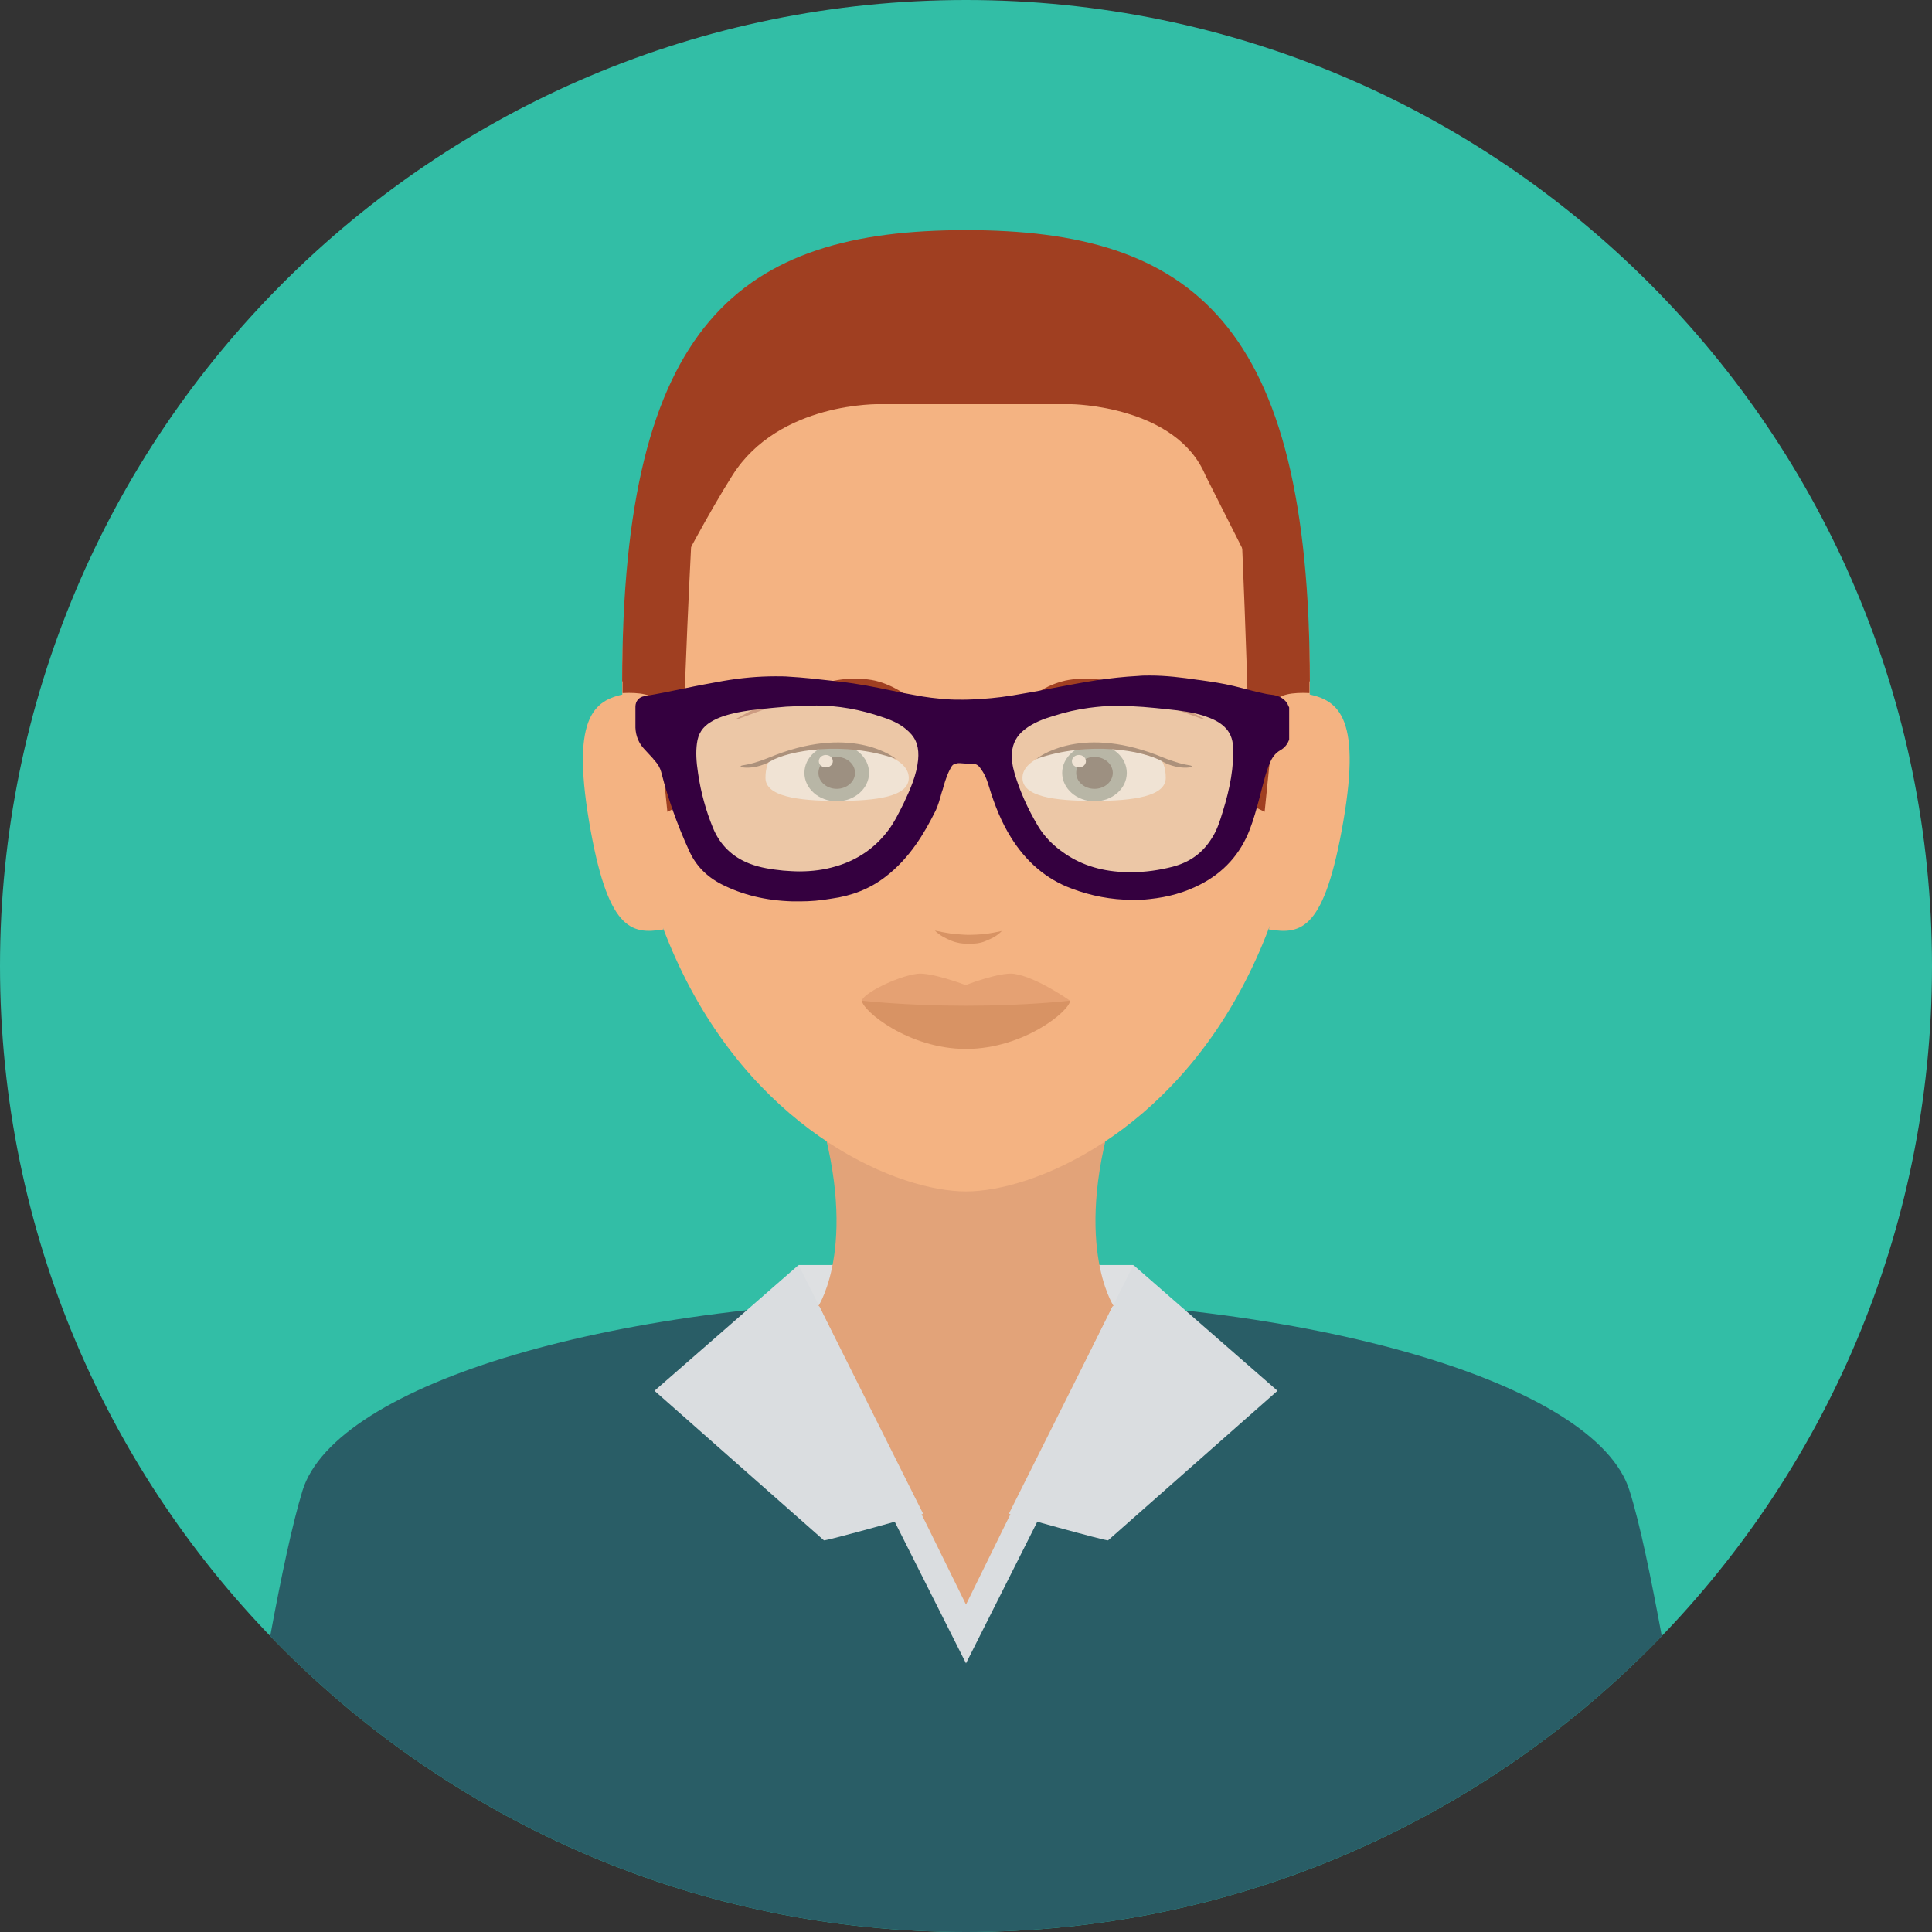 <?xml version="1.0" encoding="utf-8"?>
<!-- Generator: Adobe Illustrator 25.2.1, SVG Export Plug-In . SVG Version: 6.00 Build 0)  -->
<svg version="1.1" id="Layer_1" xmlns="http://www.w3.org/2000/svg" xmlns:xlink="http://www.w3.org/1999/xlink" x="0px" y="0px"
	 viewBox="0 0 496.2 496.2" style="enable-background:new 0 0 496.2 496.2;" xml:space="preserve">
<rect x="0" y="0" width="496.2" height="496.2" fill="#333333" stroke="none"/>
<style type="text/css">
	.st0{fill:#32BEA6;}
	.st1{fill:#295D66;}
	.st2{fill:#DADDE0;}
	.st3{fill:#DEE0E2;}
	.st4{fill:#E2A379;}
	.st5{fill:#F4B382;}
	.st6{fill:#A03F21;}
	.st7{fill:#191919;}
	.st8{fill:#E5A173;}
	.st9{fill:#D89364;}
	.st10{fill:#FFFFFF;}
	.st11{fill:#678683;}
	.st12{fill:#1E1E1E;}
	.st13{fill:#47200D;}
	.st14{opacity:0.63;}
	.st15{fill:#E8D3BB;}
	.st16{fill:#34003F;}
</style>
<path class="st0" d="M496.2,248.1C496.2,111.1,385.1,0,248.1,0S0,111.1,0,248.1s111.1,248.1,248.1,248.1S496.2,385.1,496.2,248.1z"
	/>
<path class="st1" d="M248.1,496.2c70.2,0,133.6-29.2,178.7-76c-2.8-15.1-5.6-28.9-8.3-37.4c-8.5-27.3-81.2-49.3-170.8-49.3
	s-161.5,22-170,49.3c-2.6,8.5-5.5,22.2-8.3,37.4C114.5,467,177.9,496.2,248.1,496.2z"/>
<path class="st2" d="M293.9,336.2c-14.5-1.8-30-2.7-46.1-2.7c-15.9,0-31.2,0.9-45.5,2.7l45.8,91L293.9,336.2z"/>
<rect x="205.1" y="324.9" class="st3" width="86" height="25"/>
<path class="st4" d="M248.1,412.1l-37.8-76.8c0,0,9.2-12.4,37.4-12.4s38.1,12.5,38.1,12.5L248.1,412.1z"/>
<g>
	<path class="st2" d="M168.1,357.2l37-32.3l32,63.9c0,0-25.2,7.1-25.5,6.8L168.1,357.2z"/>
	<path class="st2" d="M328.1,357.2l-37-32.3l-32,63.9c0,0,25.2,7.1,25.5,6.8L328.1,357.2z"/>
</g>
<path class="st4" d="M287,282.1h-77.8c12.1,36.6,1,53.3,1,53.3s16.9,6.1,37.9,6.1s37.9-6.1,37.9-6.1S274.9,318.7,287,282.1z"/>
<path class="st5" d="M336.4,175.2c0-92.4-39.5-113.6-88.3-113.6c-48.7,0-88.3,21.2-88.3,113.6c0,31.3,6.2,55.8,15.5,74.7
	c20.4,41.6,55.7,56.1,72.8,56.1s52.4-14.5,72.8-56.1C330.2,231,336.4,206.5,336.4,175.2z"/>
<path class="st6" d="M336.4,175.2c0-92.4-30.3-116.1-88.3-116.1s-88.3,23.7-88.3,116.1c0,0,16.3-34.1,28.3-53.1s38-18.3,38-18.3h49
	c0,0,27,0.3,34.5,18.3L336.4,175.2z"/>
<g>
	<path class="st7" d="M247.6,292.9h0.5C247.9,292.9,247.8,292.9,247.6,292.9L247.6,292.9z"/>
	<path class="st7" d="M248.6,292.9L248.6,292.9c-0.2,0-0.3,0-0.5,0H248.6z"/>
</g>
<g>
	<path class="st5" d="M170.4,238.7c-8.4,1.4-14.4,0.1-19.1-27.7s1.7-31.5,10.1-32.9L170.4,238.7z"/>
	<path class="st5" d="M325.9,238.7c8.4,1.4,14.3,0.1,19.1-27.7c4.8-27.8-1.7-31.5-10.1-32.9L325.9,238.7z"/>
</g>
<path class="st8" d="M274.8,257c0,2.6-11.9,9.5-26.7,9.5s-26.7-7-26.7-9.5c0-1.6,8.5-6.1,14.1-6.9c3.6-0.5,12.5,2.9,12.5,2.9
	s8.8-3.4,12.4-2.9C266.2,250.9,274.8,257,274.8,257z"/>
<path class="st9" d="M274.8,257c0,2.6-11.9,12.4-26.7,12.4s-26.7-9.9-26.7-12.4c0,0,10.9,1.3,26.7,1.3S274.8,257,274.8,257z"/>
<g>
	<path class="st6" d="M168.6,180.9l2.8,27.6l3.9-1.9c-0.2-23,2.6-73.8,2.6-73.8l-17.3,22.7c-0.4,6.2-0.7,12.8-0.7,19.8
		c0,0.9,0,1.8,0,2.7C163.8,177.8,168.6,178.2,168.6,180.9z"/>
	<path class="st6" d="M327.6,180.9l-2.8,27.6l-3.9-1.9c0.2-23-2.6-82.8-2.6-82.8l17.3,31.7c0.4,6.2,0.7,12.8,0.7,19.8
		c0,0.9,0,1.8,0,2.7C332.4,177.8,327.6,178.2,327.6,180.9z"/>
</g>
<g>
	<path class="st10" d="M311.5,337.4L311.5,337.4L311.5,337.4L311.5,337.4z"/>
	<path class="st10" d="M298.5,335.9L298.5,335.9L298.5,335.9z"/>
</g>
<path class="st10" d="M215,191.4c10.6,1,18.4,3.6,18.4,8.4s-8.2,5.9-18.4,5.9s-18.4-1.2-18.4-5.9S198.6,189.9,215,191.4z"/>
<ellipse class="st11" cx="214.9" cy="198.5" rx="8.3" ry="7.3"/>
<ellipse class="st12" cx="214.9" cy="198.5" rx="4.7" ry="4.1"/>
<path class="st10" d="M299.4,199.8c0,4.7-8.2,5.9-18.4,5.9c-10.2,0-18.4-1.1-18.4-5.9s7.8-7.4,18.4-8.4
	C297.4,189.9,299.4,195.1,299.4,199.8z"/>
<ellipse class="st11" cx="281.1" cy="198.5" rx="8.3" ry="7.3"/>
<ellipse class="st12" cx="281.1" cy="198.5" rx="4.7" ry="4.1"/>
<ellipse class="st10" cx="277.1" cy="195.5" rx="1.8" ry="1.6"/>
<ellipse class="st10" cx="212.1" cy="195.5" rx="1.8" ry="1.6"/>
<path class="st5" d="M217.7,180.5c0,0-43.2,25.9-25.5,16.9c19.8-10.1,37.6-4.5,37.8-2.2L217.7,180.5z"/>
<path class="st5" d="M305.2,200.1c0.3-2.3-17.3-12.4-38.7-6.5c-12.7,3.4-8.9-1.8,3.9-6.5c6.7-2.4,30.9-3.2,30.9-3.2L305.2,200.1z"/>
<g>
	<path class="st6" d="M236,183.7c-4.4-1.6-8.5-3-12.5-3.7c-2-0.3-3.9-0.7-5.9-1c-2-0.2-4.1-0.4-6.1-0.2c-1.9,0.1-4.1,0.4-6.1,0.8
		c-1.9,0.4-3.9,0.9-5.7,1.5c-3.7,1.1-6.9,2.4-10,3.5c-0.2,0-0.4,0-0.6,0c2.2-1.2,4.8-2.7,8.3-4.3c3.4-1.6,7.7-3.4,12.3-4.5
		c2.3-0.5,5-1.2,7.5-1.4c2.5-0.2,5.2-0.1,7.5,0.4c2.5,0.6,4.7,1.6,6.8,2.9c2,1.4,3.8,3.1,4.6,5.5C236.1,183.3,236,183.5,236,183.7z"
		/>
</g>
<g>
	<path class="st6" d="M262.2,183.2c0.8-2.4,2.7-4.1,4.6-5.5c2.1-1.4,4.3-2.3,6.8-2.9c2.3-0.5,5-0.6,7.5-0.4c2.5,0.2,5.1,0.9,7.5,1.4
		c4.6,1.1,8.9,2.9,12.3,4.5c3.5,1.6,6.1,3.1,8.3,4.3c-0.2,0-0.4,0-0.6,0c-3-1.1-6.2-2.3-10-3.5c-1.8-0.6-3.8-1.1-5.7-1.5
		c-2-0.4-4.2-0.7-6.1-0.8c-2.1-0.1-4.1,0-6.1,0.2c-2,0.2-3.9,0.7-5.9,1c-4,0.7-8.1,2-12.5,3.7C262.2,183.5,262.2,183.3,262.2,183.2z
		"/>
</g>
<g>
	<path class="st9" d="M240.1,239c1.4,0.3,2.9,0.6,4.3,0.8c1.4,0.1,2.9,0.3,4.3,0.3c1.4,0,2.9-0.1,4.3-0.2c1.4-0.2,2.9-0.5,4.3-0.8
		c-1.3,1.4-2.8,2-4.2,2.6s-2.9,0.7-4.4,0.7s-2.9-0.2-4.4-0.8C242.9,241,241.4,240.3,240.1,239z"/>
</g>
<path class="st13" d="M266.2,194.9c0,0,10.5-8.8,30.9-1c0,0,5.1,2.2,8.1,2.6c3,0.4-2.2,1.7-6.8-1S279.7,190.2,266.2,194.9z"/>
<path class="st13" d="M230.1,194.9c0,0-10.5-8.8-30.9-1c0,0-5.1,2.2-8.1,2.6s2.2,1.7,6.8-1S216.7,190.2,230.1,194.9z"/>
<g class="st14">
	<path class="st15" d="M238.2,205.6c0,1.7-23.3,23.4-25,23.4l-24-4.7c-1.7,0-8.4-4.7-8.4-6.4l-6.1-30.4c0-1.7,19.9-11.8,21.6-11.8
		l31.3,4.6c1.7,0,12.4,3.1,12.4,4.8L238.2,205.6z"/>
</g>
<g class="st14">
	<path class="st15" d="M250.9,187c0-1.7,15.6-6.7,17.3-6.7l27.4-2.6c1.7,0,26.6,5.1,26.6,6.8l-7.1,33.5c0,1.7-15,8.9-16.7,8.9h-17.5
		c-1.7,0-19.3-12.4-19.3-14.1L250.9,187z"/>
</g>
<g id="_x33_v20cP.tif">
	<g>
		<g>
			<path class="st16" d="M205.5,231.5c-0.6,0-1.2,0-1.9,0c-7-0.2-13-1.7-18.3-4.4c-3.9-2-6.7-4.9-8.4-8.8
				c-3.1-6.8-5.4-13.4-7.1-20.1c-0.3-1-0.8-2-1.9-3.1l-0.1-0.2c-0.8-0.9-1.6-1.7-2.4-2.6c-1.3-1.4-2.1-3.2-2.2-5.4
				c0-1.2,0-2.4,0-3.6c0-0.6,0-1.2,0-1.8c0-1.4,0.9-2.5,2.3-2.7c3.5-0.6,7-1.3,10.3-2c3.2-0.7,6.6-1.3,9.9-1.9
				c4.6-0.8,9.1-1.2,13.5-1.2c1.2,0,2.4,0,3.5,0.1c3.6,0.2,7.1,0.6,10.6,1c0.9,0.1,1.7,0.2,2.6,0.3c4.5,0.5,9,1.4,13.3,2.3
				c1.9,0.4,3.8,0.8,5.6,1.1c3,0.6,5.8,0.9,8.5,1.1c1.3,0.1,2.7,0.1,4,0.1c1.6,0,3.3-0.1,4.9-0.2c3.1-0.2,6.5-0.6,10.8-1.4
				c2.5-0.4,5-0.9,7.5-1.4c3.7-0.7,7.4-1.4,11.2-2c3.4-0.5,6.9-0.9,10.7-1.1c0.9-0.1,1.9-0.1,2.9-0.1c4.2,0,8.2,0.5,12.3,1.1
				l0.8,0.1c2.8,0.4,5.6,0.8,8.5,1.5c0.7,0.2,1.3,0.3,2,0.5c1.9,0.5,3.8,1,5.7,1.4c0.8,0.2,1.7,0.3,2.5,0.4c2.3,0.4,3.4,1.7,3.8,2.8
				l0.2,0.4v8.2l-0.1,0.3c-0.4,1-1.1,1.9-2.2,2.5c-1.2,0.7-2.1,1.8-2.7,3.4c-0.9,2-1.4,4.2-2,6.4l-0.7,2.7c-0.7,2.6-1.4,5.2-2.4,7.8
				c-2.4,6.3-6.7,11.1-12.8,14.2c-3.9,2-8.1,3.2-12.9,3.7c-1.5,0.2-3.1,0.2-4.6,0.2c-5.2,0-10.5-1-15.5-2.9
				c-6.5-2.4-11.7-6.9-15.6-13.2c-2.3-3.7-4.1-8-5.6-13c-0.6-2.1-1.3-3.5-2.2-4.7c-0.7-1-1.3-1.1-1.9-1.1l-0.3,0
				c-0.6,0-1.1,0-1.7-0.1c-0.5,0-0.9-0.1-1.4-0.1c-0.3,0-0.6,0-0.9,0.1c-0.7,0.1-0.9,0.4-1.1,0.6c-1,1.6-1.6,3.3-2.2,5.4
				c-0.1,0.4-0.2,0.8-0.4,1.3c-0.5,1.7-0.9,3.5-1.8,5.2c-2.6,5.2-6.4,11.8-12.7,16.6c-4,3.1-8.7,4.9-13.9,5.6
				C210.7,231.3,208,231.5,205.5,231.5z M286.1,181.3c-1.9,0-4.1,0.2-6.4,0.5c-3,0.4-6.1,1.1-9.2,2.1c-2.4,0.7-5.1,1.7-7.4,3.5
				c-2,1.6-3,3.5-3.2,5.9c-0.1,1.7,0.1,3.4,0.7,5.4c1.3,4.4,3.3,8.9,5.9,13.3c1.7,2.9,4.1,5.3,7.1,7.3c4.4,3,9.7,4.6,16,4.7
				c0.4,0,0.7,0,1.1,0c3.5,0,7-0.5,10.5-1.4c4.5-1.2,7.8-3.6,10.2-7.6c1.2-1.9,1.9-4.1,2.6-6.4c2-6.4,2.9-11.7,2.7-16.7
				c-0.1-2.2-0.8-3.9-2.3-5.3c-1.3-1.2-2.9-2-5.3-2.8c-2.9-0.9-6-1.3-8.9-1.6c-4.6-0.5-8.6-0.9-13.2-0.9h-0.2
				C286.6,181.3,286.3,181.3,286.1,181.3z M208.1,181.3c-2.2,0-4.1,0.1-6.2,0.2c-4.5,0.4-8.6,0.7-12.6,1.5c-2.8,0.6-4.9,1.3-6.7,2.4
				c-2.2,1.3-3.3,3.1-3.6,5.5c-0.3,2.2-0.2,4.6,0.3,7.8c0.7,4.8,2,9.5,3.8,13.9c1.8,4.4,5,7.5,9.4,9.2c2.8,1.1,5.8,1.5,8.7,1.8
				c1.4,0.1,2.8,0.2,4.1,0.2c3.3,0,6.4-0.4,9.4-1.3c5.5-1.6,10-4.7,13.4-9.2c1.6-2.1,2.8-4.6,4-7c1.7-3.6,3.3-7.2,3.7-11.1
				c0.3-3.1-0.4-5.4-2.3-7.2c-1.6-1.6-3.7-2.8-6.8-3.8c-5.8-2-11.5-3-17.1-3C209.1,181.3,208.1,181.3,208.1,181.3z"/>
			<path class="st16" d="M329.2,189.7c-0.2,0.7-0.7,1.1-1.3,1.5c-1.7,1-2.8,2.6-3.6,4.4c-1.1,2.5-1.7,5.2-2.5,7.9
				c-0.8,3.1-1.6,6.1-2.7,9.1c-2.2,5.9-6.3,10.3-11.9,13.2c-3.8,2-7.9,3-12.2,3.5c-6.6,0.7-13-0.2-19.2-2.5
				c-6.4-2.4-11.1-6.7-14.6-12.4c-2.4-3.9-4.1-8.2-5.4-12.6c-0.6-1.9-1.3-3.7-2.5-5.3c-0.9-1.2-2-2-3.6-1.9c-1.5,0-2.9-0.3-4.4-0.1
				c-1,0.2-1.9,0.6-2.5,1.5c-1.2,1.8-1.8,3.9-2.4,6c-0.6,2.1-1.1,4.2-2,6.1c-3,6.1-6.6,11.7-12.1,15.9c-3.8,2.9-8.2,4.6-13,5.2
				c-3.2,0.4-6.4,0.6-9.6,0.5c-6.1-0.2-12-1.4-17.4-4.2c-3.4-1.8-5.9-4.3-7.5-7.9c-2.9-6.4-5.3-12.9-7-19.7c-0.4-1.6-1.3-2.8-2.3-4
				c-0.8-0.9-1.7-1.9-2.6-2.8c-1.1-1.1-1.5-2.6-1.6-4.1c-0.1-1.8,0-3.6,0-5.4c0-0.5,0.2-0.7,0.7-0.8c6.8-1.1,13.5-2.7,20.2-3.9
				c5.5-0.9,11-1.3,16.6-1.1c4.4,0.2,8.7,0.8,13,1.3c6.3,0.7,12.5,2.3,18.8,3.4c2.9,0.5,5.8,0.9,8.7,1.1c3.1,0.2,6.1,0.2,9.2-0.1
				c3.7-0.3,7.4-0.8,11-1.4c6.2-1.1,12.4-2.4,18.7-3.3c3.5-0.5,7-0.9,10.5-1.1c5-0.3,9.9,0.3,14.8,1c3,0.4,6,0.8,9,1.6
				c2.6,0.7,5.2,1.4,7.8,1.9c0.9,0.2,1.8,0.3,2.6,0.5c1,0.2,1.8,0.6,2.2,1.6C329.2,184.7,329.2,187.2,329.2,189.7z M208.5,179.3
				c-2.5,0-4.7,0.1-6.8,0.2c-4.3,0.3-8.6,0.7-12.9,1.6c-2.6,0.5-5.1,1.3-7.3,2.7c-2.6,1.6-4.2,3.9-4.5,7c-0.3,2.8-0.1,5.5,0.3,8.3
				c0.7,5,2,9.8,3.9,14.4c2,4.9,5.5,8.4,10.5,10.3c3,1.2,6.1,1.6,9.2,1.9c4.8,0.5,9.6,0.2,14.3-1.2c5.9-1.7,10.7-5,14.4-9.9
				c1.7-2.3,3-4.8,4.2-7.4c1.8-3.7,3.4-7.5,3.9-11.7c0.4-3.4-0.4-6.4-2.9-8.8c-2.1-2.1-4.8-3.3-7.6-4.3
				C221,180.3,214.7,179.2,208.5,179.3z M286.9,179.3c-2.1-0.1-4.8,0.1-7.5,0.5c-3.2,0.4-6.4,1.2-9.5,2.1c-2.9,0.9-5.6,2-8,3.9
				c-2.4,1.9-3.7,4.2-3.9,7.3c-0.1,2.1,0.2,4.1,0.8,6c1.4,4.9,3.5,9.4,6.1,13.7c1.9,3.2,4.5,5.9,7.7,8c5.2,3.5,11,4.9,17.1,5.1
				c4.1,0.1,8.2-0.4,12.2-1.4c4.9-1.3,8.8-4.1,11.4-8.5c1.3-2.2,2.1-4.5,2.8-6.9c1.8-5.7,3-11.4,2.8-17.4c-0.1-2.6-1-4.9-2.9-6.6
				c-1.7-1.6-3.8-2.5-6.1-3.2c-3-0.9-6.1-1.4-9.2-1.7C296.2,179.7,291.9,179.3,286.9,179.3z"/>
		</g>
	</g>
</g>
</svg>

